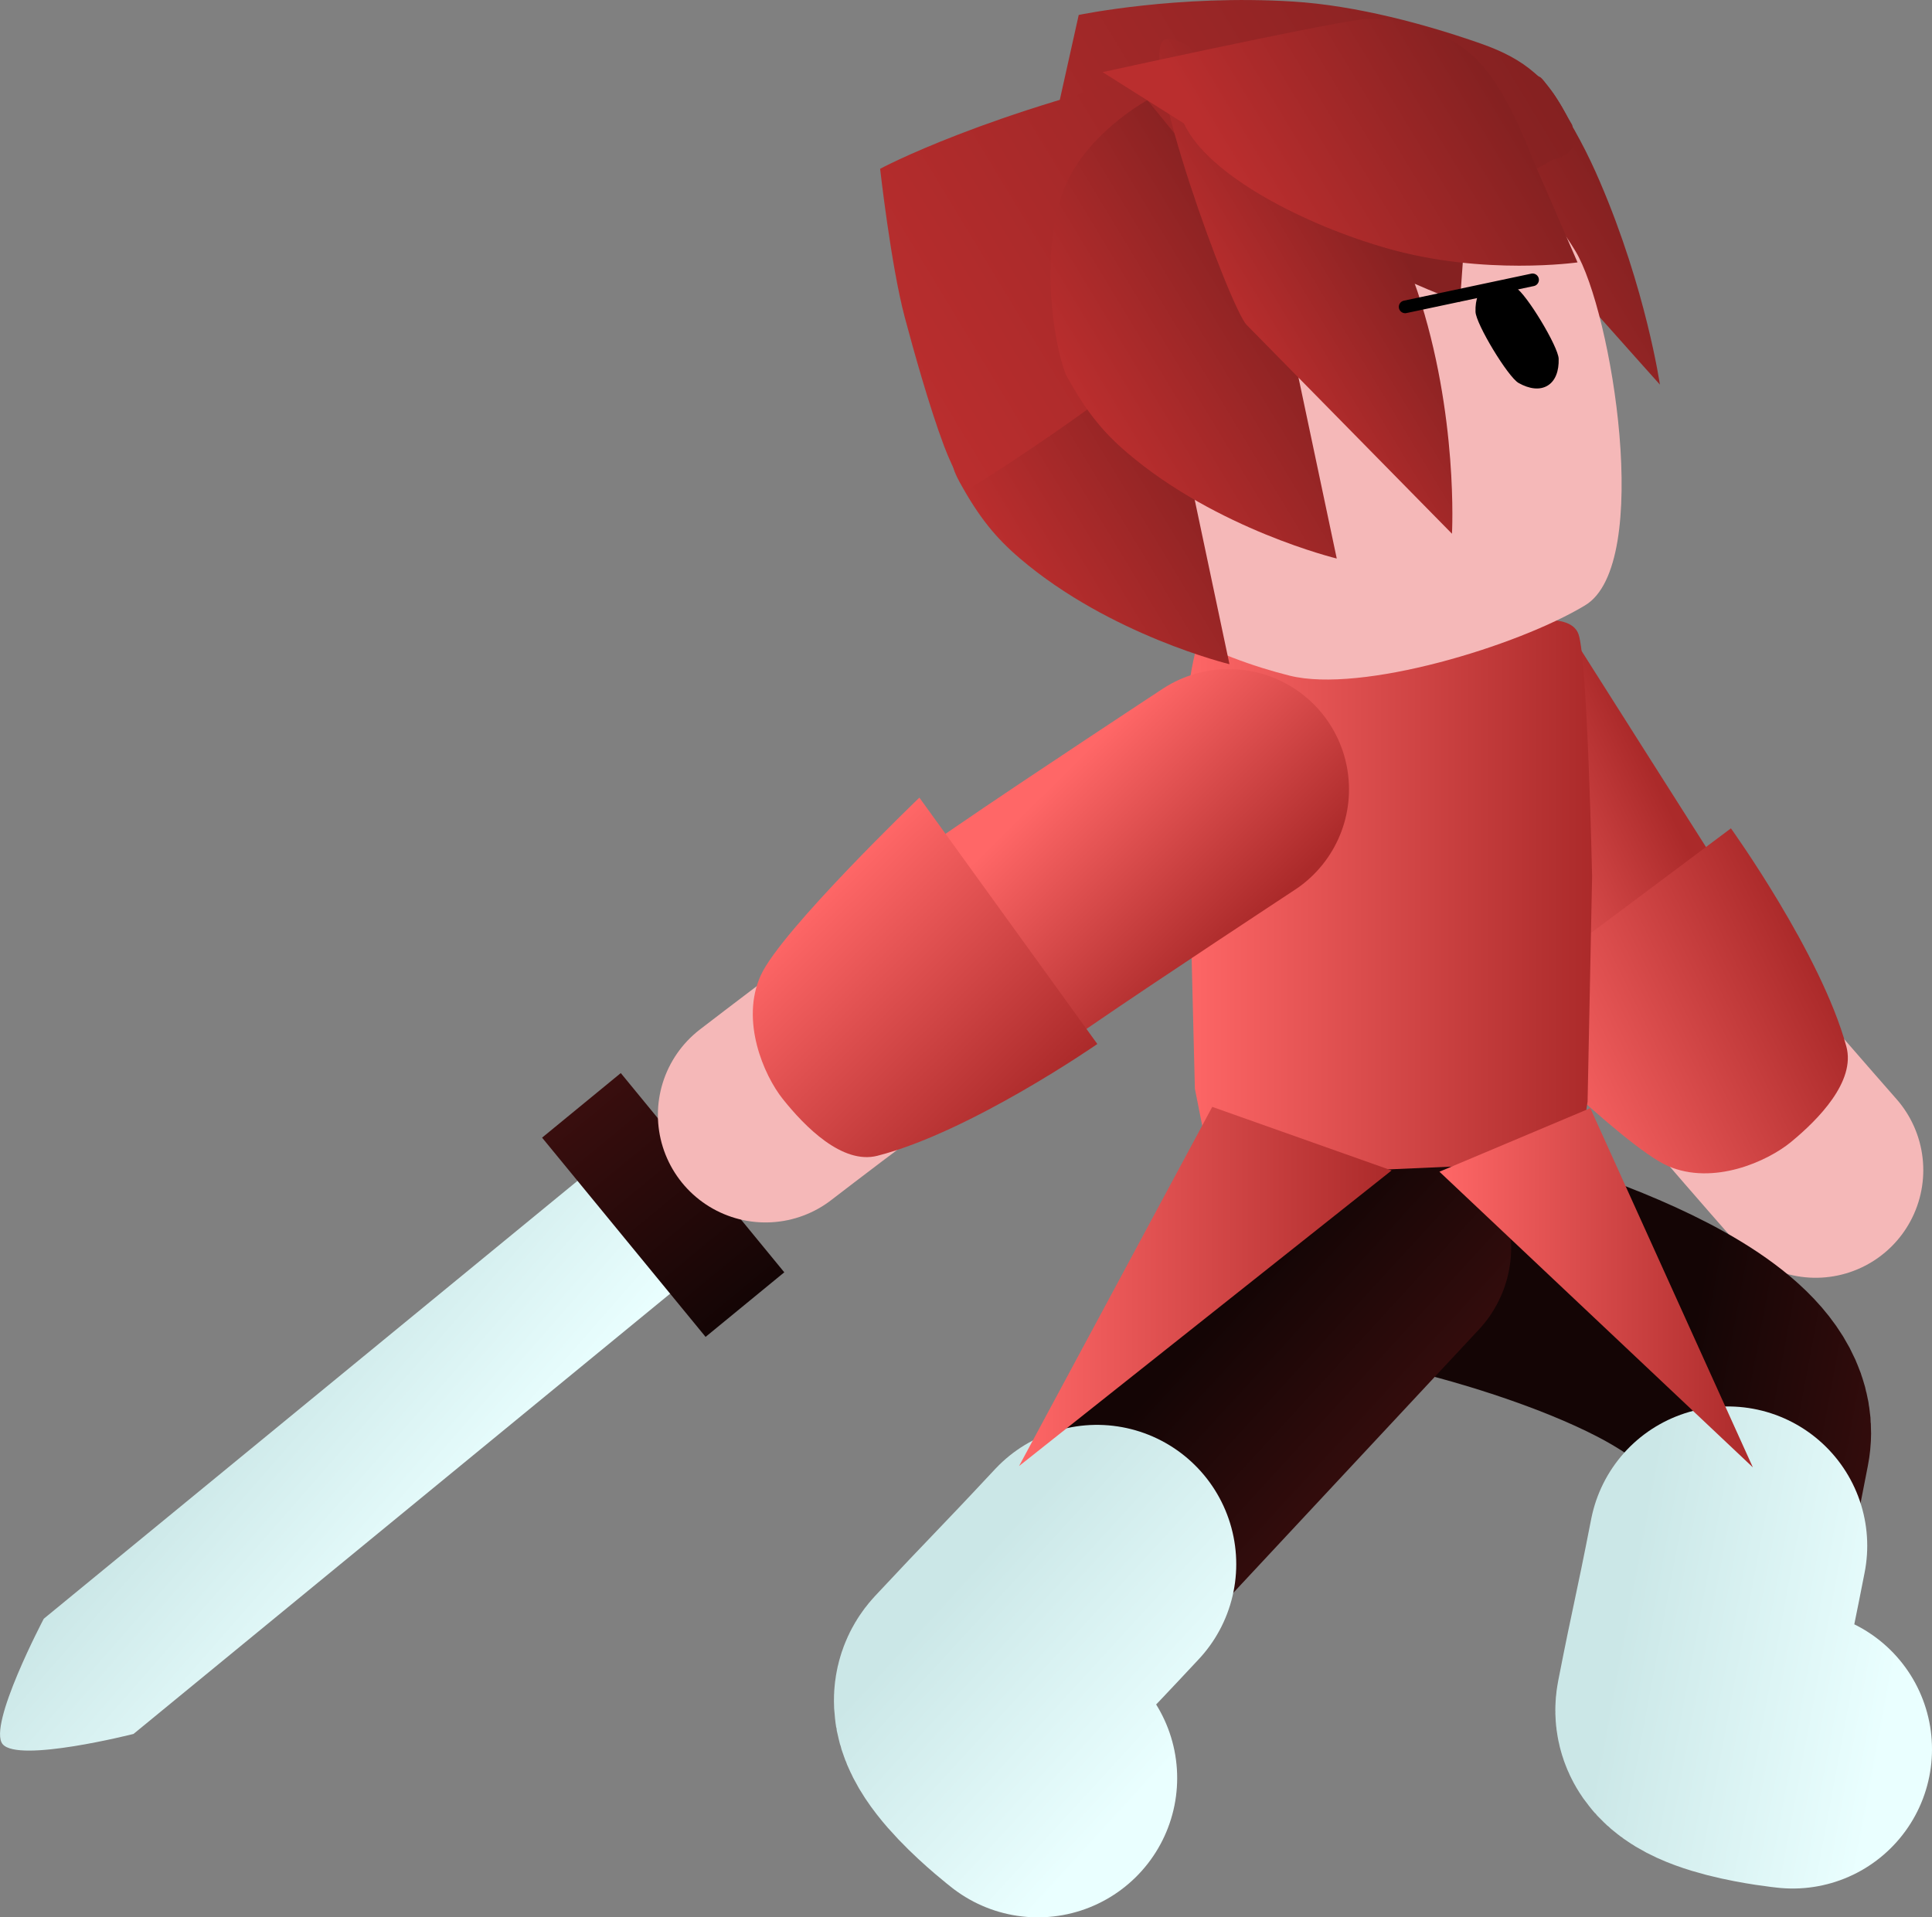 <svg version="1.1" xmlns="http://www.w3.org/2000/svg" xmlns:xlink="http://www.w3.org/1999/xlink" width="76.274" height="75.709" viewBox="0,0,76.274,75.709"><rect x="0" y="0" width="76.274" height="75.709" fill="#808080" stroke="none"/><defs><linearGradient x1="244.642" y1="177.847" x2="253.184" y2="173.69" gradientUnits="userSpaceOnUse" id="color-1"><stop offset="0" stop-color="#ff6767"/><stop offset="1" stop-color="#ab2a2a"/></linearGradient><linearGradient x1="249.622" y1="189.07" x2="260.736" y2="183.66" gradientUnits="userSpaceOnUse" id="color-2"><stop offset="0" stop-color="#ff6767"/><stop offset="1" stop-color="#ab2a2a"/></linearGradient><linearGradient x1="255.402" y1="201.449" x2="264.741" y2="203.189" gradientUnits="userSpaceOnUse" id="color-3"><stop offset="0" stop-color="#140505"/><stop offset="1" stop-color="#390e0e"/></linearGradient><linearGradient x1="253.221" y1="209.728" x2="264.035" y2="211.743" gradientUnits="userSpaceOnUse" id="color-4"><stop offset="0" stop-color="#cbe7e7"/><stop offset="1" stop-color="#eaffff"/></linearGradient><linearGradient x1="233.404" y1="201.938" x2="240.409" y2="208.355" gradientUnits="userSpaceOnUse" id="color-5"><stop offset="0" stop-color="#140505"/><stop offset="1" stop-color="#390e0e"/></linearGradient><linearGradient x1="227.22" y1="207.921" x2="235.332" y2="215.352" gradientUnits="userSpaceOnUse" id="color-6"><stop offset="0" stop-color="#cbe7e7"/><stop offset="1" stop-color="#eaffff"/></linearGradient><linearGradient x1="235.928" y1="180.978" x2="252.047" y2="180.978" gradientUnits="userSpaceOnUse" id="color-7"><stop offset="0" stop-color="#ff6767"/><stop offset="1" stop-color="#ab2a2a"/></linearGradient><linearGradient x1="229.422" y1="196.469" x2="244.13" y2="196.469" gradientUnits="userSpaceOnUse" id="color-8"><stop offset="0" stop-color="#ff6767"/><stop offset="1" stop-color="#ab2a2a"/></linearGradient><linearGradient x1="246.019" y1="196.519" x2="258.392" y2="196.519" gradientUnits="userSpaceOnUse" id="color-9"><stop offset="0" stop-color="#ff6767"/><stop offset="1" stop-color="#ab2a2a"/></linearGradient><linearGradient x1="242.655" y1="157.211" x2="251.869" y2="151.637" gradientUnits="userSpaceOnUse" id="color-10"><stop offset="0" stop-color="#ba2e2e"/><stop offset="1" stop-color="#852121"/></linearGradient><linearGradient x1="224.413" y1="159.291" x2="247.934" y2="145.064" gradientUnits="userSpaceOnUse" id="color-11"><stop offset="0" stop-color="#ba2e2e"/><stop offset="1" stop-color="#852121"/></linearGradient><linearGradient x1="231.974" y1="167.324" x2="251.386" y2="155.582" gradientUnits="userSpaceOnUse" id="color-12"><stop offset="0" stop-color="#ffd499"/><stop offset="1" stop-color="#ffd599"/></linearGradient><linearGradient x1="229.861" y1="169.341" x2="237.964" y2="164.44" gradientUnits="userSpaceOnUse" id="color-13"><stop offset="0" stop-color="#ba2e2e"/><stop offset="1" stop-color="#852121"/></linearGradient><linearGradient x1="224.268" y1="159.998" x2="248.208" y2="145.516" gradientUnits="userSpaceOnUse" id="color-14"><stop offset="0" stop-color="#ba2e2e"/><stop offset="1" stop-color="#852121"/></linearGradient><linearGradient x1="234.097" y1="165.17" x2="242.2" y2="160.269" gradientUnits="userSpaceOnUse" id="color-15"><stop offset="0" stop-color="#ba2e2e"/><stop offset="1" stop-color="#852121"/></linearGradient><linearGradient x1="238.414" y1="159.405" x2="244.66" y2="155.627" gradientUnits="userSpaceOnUse" id="color-16"><stop offset="0" stop-color="#ba2e2e"/><stop offset="1" stop-color="#852121"/></linearGradient><linearGradient x1="239.672" y1="155.476" x2="248.678" y2="150.028" gradientUnits="userSpaceOnUse" id="color-17"><stop offset="0" stop-color="#ba2e2e"/><stop offset="1" stop-color="#852121"/></linearGradient><linearGradient x1="221.034" y1="190.671" x2="219.001" y2="188.209" gradientUnits="userSpaceOnUse" id="color-18"><stop offset="0" stop-color="#140505"/><stop offset="1" stop-color="#390e0e"/></linearGradient><linearGradient x1="206.055" y1="207.834" x2="198.357" y2="201.093" gradientUnits="userSpaceOnUse" id="color-19"><stop offset="0" stop-color="#eaffff"/><stop offset="1" stop-color="#cbe7e7"/></linearGradient><linearGradient x1="218.616" y1="197.18" x2="212.129" y2="189.323" gradientUnits="userSpaceOnUse" id="color-20"><stop offset="0" stop-color="#140505"/><stop offset="1" stop-color="#390e0e"/></linearGradient><linearGradient x1="233.019" y1="174.378" x2="239.697" y2="181.135" gradientUnits="userSpaceOnUse" id="color-21"><stop offset="0" stop-color="#ff6767"/><stop offset="1" stop-color="#ab2a2a"/></linearGradient><linearGradient x1="221.121" y1="181.474" x2="229.461" y2="189.912" gradientUnits="userSpaceOnUse" id="color-22"><stop offset="0" stop-color="#ff6767"/><stop offset="1" stop-color="#ab2a2a"/></linearGradient></defs><g transform="translate(-189.191,-145.672)"><g data-paper-data="{&quot;isPaintingLayer&quot;:true}" fill-rule="nonzero" stroke-linejoin="miter" stroke-miterlimit="10" stroke-dasharray="" stroke-dashoffset="0" style="mix-blend-mode: normal"><g><path d="M260.871,191.876c0,0 -5.893,-6.696 -7.344,-8.691c-1.722,-2.367 -5.801,-9.266 -5.801,-9.266" fill="none" stroke="#f5b8b8" stroke-width="8.5" stroke-linecap="round"/><path d="M255.469,185.713c-0.503,-0.662 -0.966,-0.956 -2.046,-2.648c-1.116,-1.749 -5.798,-9.136 -5.798,-9.136" fill="none" stroke="url(#color-1)" stroke-width="9.5" stroke-linecap="round"/><path d="M255.039,191.712c-1.791,-0.776 -7.123,-6.147 -7.123,-6.147l9.611,-7.185c0,0 3.554,4.943 4.556,8.611c0.377,1.38 -1.107,2.886 -2.181,3.771c-0.942,0.776 -3.073,1.728 -4.864,0.951z" fill="url(#color-2)" stroke="none" stroke-width="0" stroke-linecap="butt"/></g><g fill="none" stroke-linecap="round"><path d="M246.725,195.365c0,0 12.375,3.037 11.546,7.275c-0.582,2.978 -1.571,8.035 -2.094,10.706c-0.212,1.084 3.41,1.448 3.41,1.448" stroke="url(#color-3)" stroke-width="9.5"/><path d="M259.965,214.742c0,0 -4.101,-0.412 -3.861,-1.639c0.591,-3.024 0.645,-3.024 1.304,-6.396" stroke="url(#color-4)" stroke-width="11"/></g><g fill="none" stroke-linecap="round"><path d="M229.896,215.478c0,0 -2.881,-2.225 -2.128,-3.033c1.856,-1.99 5.371,-5.759 7.44,-7.978c2.946,-3.159 8.893,-9.535 8.893,-9.535" stroke="url(#color-5)" stroke-width="9.5"/><path d="M230.165,215.88c0,0 -3.262,-2.519 -2.409,-3.434c2.102,-2.253 2.398,-2.5 4.741,-5.012" stroke="url(#color-6)" stroke-width="11"/></g><g stroke-width="0" stroke-linecap="butt"><path d="M236.578,170.724c0.378,-1.147 2.774,-0.335 2.774,-0.335h9.352c0,0 2.456,-0.711 2.809,0.335c0.353,1.046 0.533,9.556 0.533,9.556l-0.178,8.885l-0.356,2.347l-7.503,0.335l-7.112,-0.503l-0.533,-2.682l-0.213,-8.55c0,0 -0.72,-5.904 0.427,-9.388z" fill="url(#color-7)" stroke="#001966"/><path d="M229.422,203.561l7.628,-14.183l7.081,2.51z" fill="url(#color-8)" stroke="none"/><path d="M246.019,191.938l5.956,-2.51l6.417,14.183z" data-paper-data="{&quot;index&quot;:null}" fill="url(#color-9)" stroke="none"/></g><g stroke-linecap="butt"><path d="M252.358,152.857c1.816,4.227 2.365,8.002 2.365,8.002c0,0 -5.151,-5.746 -6.379,-7.237c-0.462,-0.561 -5.04,-2.36 -5.04,-2.36c0,0 -6.364,-1.378 -5.231,-2.228c0.876,-0.656 11.9,0.022 11.9,0.022c0,0 -0.307,-1 0.546,0.36c0.853,1.36 1.346,2.291 1.839,3.44z" data-paper-data="{&quot;index&quot;:null}" fill="url(#color-10)" stroke="none" stroke-width="0"/><path d="M251.162,150.477c0.795,1.658 -1.269,1.555 -1.269,1.555c0,0 -2.789,-0.585 -5.126,0.224c-2.309,0.799 -4.154,2.984 -5.936,3.999c-3.808,2.168 -11.155,8.43 -11.155,8.43l4.102,-18.423c0,0 3.915,-0.815 8.474,-0.528c2.465,0.155 5.195,0.883 7.421,1.666c1.724,0.607 2.696,1.42 3.49,3.078z" fill="url(#color-11)" stroke="none" stroke-width="0"/><path d="M235.773,151.687c2.678,-1.62 5.766,-1.993 8.592,-1.288c2.826,0.705 5.391,2.489 7.021,5.183c1.443,2.386 3.068,12.368 0.39,13.988c-2.678,1.62 -8.844,3.486 -11.67,2.781c-2.827,-0.706 -6.502,-2.333 -8.131,-5.027c-1.63,-2.694 -2.019,-5.793 -1.331,-8.624c0.688,-2.83 2.452,-5.392 5.13,-7.012z" fill="#f5b8b8" stroke="url(#color-12)" stroke-width="0"/><path d="M249.025,157.025c0.42,0.237 1.686,2.331 1.701,2.813c0.015,0.483 -0.129,0.875 -0.438,1.061c-0.309,0.187 -0.723,0.133 -1.144,-0.105c-0.42,-0.237 -1.686,-2.331 -1.701,-2.813c-0.015,-0.483 0.129,-0.875 0.438,-1.061c0.309,-0.187 0.723,-0.133 1.144,0.105z" data-paper-data="{&quot;index&quot;:null}" fill="#000000" stroke="none" stroke-width="1.301"/><path d="M227.089,164.733c-0.756,-1.367 0.26,-0.829 0.26,-0.829c0,0 -1.257,-4.988 0.039,-7.868c1.599,-3.557 5.876,-5.182 6.672,-5.595c1.023,-0.531 1.121,9.398 1.121,9.398l2.548,12.059c0,0 -4.716,-1.142 -8.268,-4.172c-0.965,-0.823 -1.616,-1.625 -2.371,-2.993z" data-paper-data="{&quot;index&quot;:null}" fill="url(#color-13)" stroke="none" stroke-width="0"/><path d="M251.245,150.579c0.179,0.297 -0.397,1.2 -0.397,1.2c0,0 -1.055,0.595 -2.137,1.206c-1.478,0.834 -2.063,-2.657 -6.343,-0.243c-1.72,0.97 -4.277,4.467 -6.324,6.117c-4.663,3.756 -8.717,6.189 -8.717,6.189c0,0 -0.464,-0.696 -0.87,-1.777c-0.581,-1.547 -1.204,-3.784 -1.547,-5.072c-0.544,-2.04 -0.972,-5.862 -0.972,-5.862c0,0 4.217,-2.274 12.107,-4.03c5.379,-1.198 10.805,-1.413 13.633,0.204c0.729,0.417 1.216,1.488 1.567,2.068z" fill="url(#color-14)" stroke="none" stroke-width="0"/><path d="M231.325,160.562c-0.41,-0.743 -1.158,-4.537 -0.187,-7.271c0.816,-2.298 3.351,-3.663 3.351,-3.663l4.928,6.039l2.548,12.059c0,0 -4.716,-1.142 -8.268,-4.172c-0.965,-0.823 -1.616,-1.625 -2.371,-2.993z" data-paper-data="{&quot;index&quot;:null}" fill="url(#color-15)" stroke="none" stroke-width="0"/><path d="M236.684,150.167c-0.462,-1.165 0.55,-0.563 0.55,-0.563l10.275,-1.462l-0.68,9.455c0,0 -5.108,-1.784 -8.303,-4.738c-0.868,-0.803 -1.379,-1.527 -1.841,-2.692z" fill="#852121" stroke="none" stroke-width="0"/><path d="M245.147,157.167c1.631,4.888 1.367,9.58 1.367,9.58c0,0 -6.514,-6.627 -8.104,-8.244c-0.662,-0.674 -4.257,-10.516 -3.28,-11.242c0.819,-0.609 7.152,4.547 8.109,6.038c0.957,1.491 1.464,2.54 1.908,3.869z" data-paper-data="{&quot;index&quot;:null}" fill="url(#color-16)" stroke="none" stroke-width="0"/><path d="M232.721,148.52c0,0 8.282,-1.819 10.213,-2.081c0.546,-0.074 2.717,-0.062 4.419,1.454c1.293,1.151 2.28,3.902 2.28,3.902l1.838,4.238c0,0 -3.673,0.525 -7.444,-0.534c-3.235,-0.908 -7.135,-2.872 -8.097,-4.953z" fill="url(#color-17)" stroke="none" stroke-width="0"/></g><path d="M244.666,157.789l5.03,-1.067" fill="none" stroke="#000000" stroke-width="0.5" stroke-linecap="round"/><g><g stroke="none" stroke-linecap="butt"><path d="M224.25,188.015l-6.456,5.297l-2.009,-2.448l6.456,-5.297z" fill="url(#color-18)" stroke-width="0"/><path d="M216.035,196.436l-21.573,17.702c0,0 -4.549,1.156 -5.167,0.403c-0.6,-0.732 1.624,-4.952 1.624,-4.952l21.46,-17.609z" fill="url(#color-19)" stroke-width="0.5"/><path d="M220.154,195.91l-3.107,2.55l-6.455,-7.867l3.107,-2.55z" fill="url(#color-20)" stroke-width="0"/></g><g><path d="M219.414,189.691c0,0 5.76,-4.444 8.804,-6.461c3.124,-2.07 9.335,-6.043 9.335,-6.043" fill="none" stroke="#f5b8b8" stroke-width="8.5" stroke-linecap="round"/><path d="M227.066,183.997c0.631,-0.523 0.233,-0.171 2.575,-1.781c2.491,-1.714 8.058,-5.376 8.058,-5.376" fill="none" stroke="url(#color-21)" stroke-width="9.5" stroke-linecap="round"/><path d="M219.224,184.187c0.806,-1.778 6.264,-7.02 6.264,-7.02l7.025,9.728c0,0 -5.001,3.472 -8.684,4.414c-1.386,0.354 -2.867,-1.154 -3.734,-2.242c-0.76,-0.954 -1.677,-3.101 -0.871,-4.879z" fill="url(#color-22)" stroke="none" stroke-width="0" stroke-linecap="butt"/></g></g></g></g></svg><!--rotationCenter:50.80873908380184:34.328192610724756-->